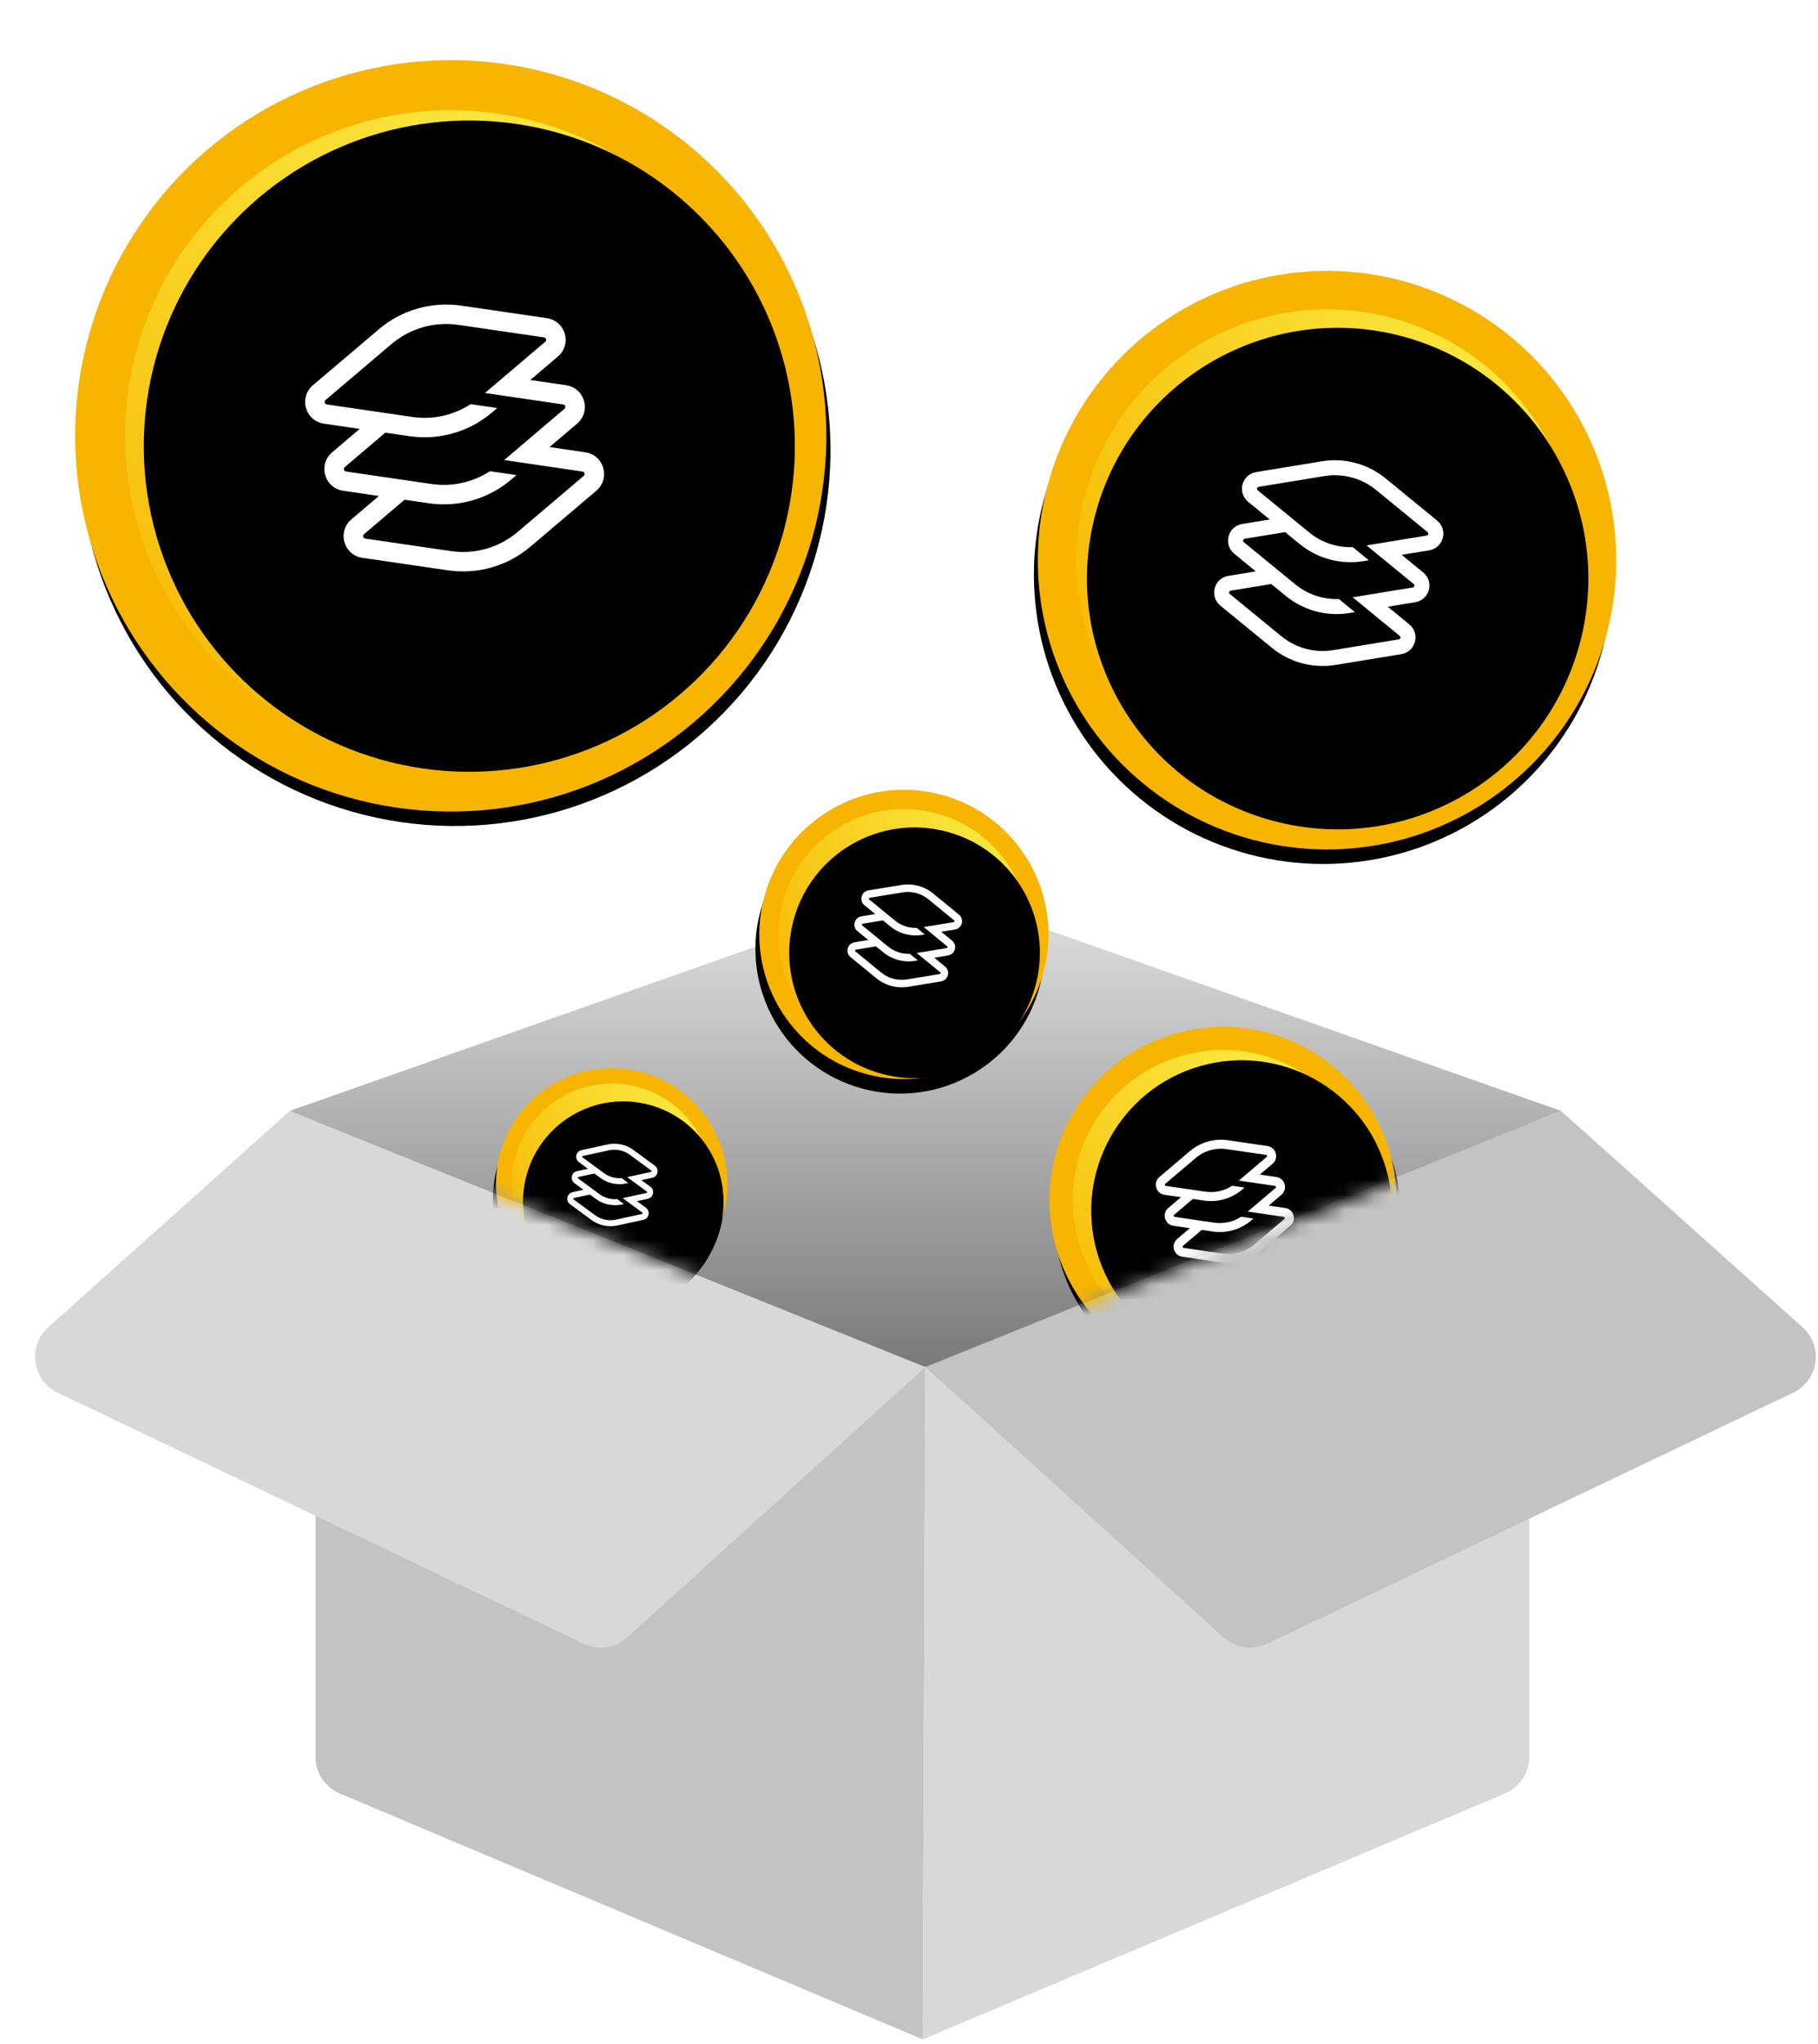 <?xml version="1.0" encoding="UTF-8"?>
<svg width="121px" height="136px" viewBox="0 0 121 136" version="1.1" xmlns="http://www.w3.org/2000/svg" xmlns:xlink="http://www.w3.org/1999/xlink">
    <!-- Generator: Sketch 56.3 (81716) - https://sketch.com -->
    <title>Group 7</title>
    <desc>Created with Sketch.</desc>
    <defs>
        <linearGradient x1="50%" y1="2.859%" x2="50%" y2="100%" id="linearGradient-1">
            <stop stop-color="#E0E0E0" offset="0%"></stop>
            <stop stop-color="#7A7A7A" offset="100%"></stop>
        </linearGradient>
        <circle id="path-2" cx="25" cy="25" r="25"></circle>
        <filter x="-16.0%" y="-14.0%" width="132.0%" height="132.0%" filterUnits="objectBoundingBox" id="filter-3">
            <feOffset dx="0" dy="1" in="SourceAlpha" result="shadowOffsetOuter1"></feOffset>
            <feGaussianBlur stdDeviation="2.5" in="shadowOffsetOuter1" result="shadowBlurOuter1"></feGaussianBlur>
            <feColorMatrix values="0 0 0 0 0   0 0 0 0 0   0 0 0 0 0  0 0 0 0.2 0" type="matrix" in="shadowBlurOuter1"></feColorMatrix>
        </filter>
        <linearGradient x1="86.439%" y1="14.036%" x2="0%" y2="94.718%" id="linearGradient-4">
            <stop stop-color="#FAE83E" offset="0%"></stop>
            <stop stop-color="#F7B500" offset="100%"></stop>
        </linearGradient>
        <circle id="path-5" cx="25" cy="25" r="21.667"></circle>
        <filter x="-2.3%" y="-2.3%" width="104.6%" height="104.6%" filterUnits="objectBoundingBox" id="filter-6">
            <feGaussianBlur stdDeviation="0.5" in="SourceAlpha" result="shadowBlurInner1"></feGaussianBlur>
            <feOffset dx="1" dy="1" in="shadowBlurInner1" result="shadowOffsetInner1"></feOffset>
            <feComposite in="shadowOffsetInner1" in2="SourceAlpha" operator="arithmetic" k2="-1" k3="1" result="shadowInnerInner1"></feComposite>
            <feColorMatrix values="0 0 0 0 0.781   0 0 0 0 0.572   0 0 0 0 0  0 0 0 0.45 0" type="matrix" in="shadowInnerInner1"></feColorMatrix>
        </filter>
        <path d="M33.305,23.877 L31.114,22.887 L33.305,21.897 C33.837,21.657 34.167,21.147 34.167,20.565 C34.167,19.985 33.837,19.474 33.305,19.234 L28.061,16.865 C26.248,16.045 24.169,16.045 22.356,16.865 L17.112,19.234 C16.58,19.474 16.25,19.985 16.25,20.565 C16.25,21.147 16.58,21.657 17.112,21.897 L19.302,22.887 L17.112,23.877 C16.58,24.117 16.25,24.627 16.25,25.208 C16.25,25.79 16.58,26.3 17.112,26.54 L19.302,27.53 L17.112,28.52 C16.58,28.76 16.25,29.27 16.25,29.851 C16.25,30.432 16.58,30.943 17.112,31.183 L22.356,33.552 C23.262,33.962 24.235,34.167 25.208,34.167 C26.181,34.167 27.155,33.962 28.061,33.552 L33.305,31.183 C33.837,30.943 34.167,30.432 34.167,29.851 C34.167,29.27 33.837,28.76 33.305,28.52 L31.114,27.53 L33.305,26.54 C33.837,26.3 34.167,25.79 34.167,25.208 C34.167,24.627 33.837,24.117 33.305,23.877 Z M27.975,27.528 L32.767,29.698 C32.85,29.735 32.867,29.802 32.867,29.851 C32.867,29.901 32.85,29.967 32.767,30.004 L27.524,32.374 C26.052,33.039 24.364,33.039 22.893,32.374 L17.649,30.004 C17.567,29.967 17.55,29.901 17.55,29.851 C17.55,29.802 17.567,29.735 17.649,29.698 L20.875,28.24 L22.354,28.909 C23.261,29.319 24.235,29.524 25.208,29.524 C26.182,29.524 27.156,29.319 28.062,28.909 L28.487,28.717 L26.857,27.981 C25.556,28.379 24.146,28.297 22.892,27.731 L17.649,25.361 C17.567,25.325 17.55,25.258 17.55,25.208 C17.55,25.159 17.567,25.092 17.649,25.055 L20.875,23.597 L22.356,24.267 C23.262,24.676 24.235,24.881 25.208,24.881 C26.181,24.881 27.154,24.676 28.061,24.267 L28.485,24.075 L26.855,23.339 C25.555,23.737 24.146,23.654 22.893,23.089 L17.649,20.719 C17.567,20.682 17.55,20.615 17.55,20.565 C17.55,20.516 17.567,20.449 17.649,20.412 L22.893,18.042 C24.365,17.377 26.052,17.377 27.524,18.042 L32.767,20.412 C32.85,20.449 32.867,20.516 32.867,20.565 C32.867,20.615 32.85,20.682 32.767,20.719 L27.973,22.886 L32.767,25.055 C32.85,25.092 32.867,25.159 32.867,25.208 C32.867,25.258 32.85,25.325 32.767,25.361 L27.975,27.528 Z" id="path-7"></path>
        <filter x="-36.3%" y="-30.7%" width="172.6%" height="172.6%" filterUnits="objectBoundingBox" id="filter-8">
            <feOffset dx="0" dy="1" in="SourceAlpha" result="shadowOffsetOuter1"></feOffset>
            <feGaussianBlur stdDeviation="2" in="shadowOffsetOuter1" result="shadowBlurOuter1"></feGaussianBlur>
            <feColorMatrix values="0 0 0 0 0   0 0 0 0 0   0 0 0 0 0  0 0 0 0.15 0" type="matrix" in="shadowBlurOuter1"></feColorMatrix>
        </filter>
        <circle id="path-9" cx="19.25" cy="19.25" r="19.25"></circle>
        <filter x="-16.9%" y="-14.3%" width="133.8%" height="133.8%" filterUnits="objectBoundingBox" id="filter-10">
            <feOffset dx="0" dy="1" in="SourceAlpha" result="shadowOffsetOuter1"></feOffset>
            <feGaussianBlur stdDeviation="2" in="shadowOffsetOuter1" result="shadowBlurOuter1"></feGaussianBlur>
            <feColorMatrix values="0 0 0 0 0   0 0 0 0 0   0 0 0 0 0  0 0 0 0.2 0" type="matrix" in="shadowBlurOuter1"></feColorMatrix>
        </filter>
        <circle id="path-11" cx="19.25" cy="19.25" r="16.683"></circle>
        <filter x="-3.0%" y="-3.0%" width="106.0%" height="106.0%" filterUnits="objectBoundingBox" id="filter-12">
            <feGaussianBlur stdDeviation="0.5" in="SourceAlpha" result="shadowBlurInner1"></feGaussianBlur>
            <feOffset dx="1" dy="1" in="shadowBlurInner1" result="shadowOffsetInner1"></feOffset>
            <feComposite in="shadowOffsetInner1" in2="SourceAlpha" operator="arithmetic" k2="-1" k3="1" result="shadowInnerInner1"></feComposite>
            <feColorMatrix values="0 0 0 0 0.781   0 0 0 0 0.572   0 0 0 0 0  0 0 0 0.45 0" type="matrix" in="shadowInnerInner1"></feColorMatrix>
        </filter>
        <path d="M25.645,18.385 L23.958,17.623 L25.645,16.861 C26.054,16.676 26.308,16.283 26.308,15.835 C26.308,15.388 26.054,14.995 25.645,14.81 L21.607,12.986 C20.211,12.355 18.61,12.355 17.214,12.986 L13.176,14.81 C12.767,14.995 12.512,15.388 12.512,15.835 C12.512,16.283 12.767,16.676 13.176,16.861 L14.863,17.623 L13.176,18.385 C12.767,18.57 12.512,18.963 12.512,19.41 C12.512,19.858 12.767,20.251 13.176,20.436 L14.863,21.198 L13.176,21.96 C12.767,22.145 12.512,22.538 12.512,22.985 C12.512,23.433 12.767,23.826 13.176,24.011 L17.214,25.835 C17.912,26.151 18.661,26.308 19.41,26.308 C20.16,26.308 20.909,26.151 21.607,25.835 L25.645,24.011 C26.054,23.826 26.308,23.433 26.308,22.985 C26.308,22.538 26.054,22.145 25.645,21.96 L23.958,21.198 L25.645,20.436 C26.054,20.251 26.308,19.858 26.308,19.41 C26.308,18.963 26.054,18.57 25.645,18.385 Z M21.541,21.196 L25.231,22.867 C25.294,22.896 25.307,22.947 25.307,22.985 C25.307,23.023 25.294,23.075 25.231,23.103 L21.193,24.928 C20.06,25.44 18.76,25.44 17.627,24.928 L13.59,23.103 C13.527,23.075 13.513,23.023 13.513,22.985 C13.513,22.947 13.527,22.896 13.59,22.867 L16.074,21.745 L17.213,22.26 C17.911,22.575 18.661,22.733 19.41,22.733 C20.16,22.733 20.91,22.575 21.608,22.26 L21.935,22.112 L20.68,21.545 C19.678,21.852 18.592,21.789 17.627,21.353 L13.59,19.528 C13.527,19.5 13.513,19.449 13.513,19.41 C13.513,19.372 13.527,19.321 13.59,19.292 L16.074,18.17 L17.214,18.686 C17.912,19.001 18.661,19.159 19.41,19.159 C20.16,19.159 20.909,19.001 21.607,18.686 L21.934,18.538 L20.678,17.971 C19.678,18.277 18.592,18.214 17.628,17.778 L13.59,15.953 C13.527,15.925 13.513,15.873 13.513,15.835 C13.513,15.797 13.527,15.746 13.59,15.717 L17.628,13.893 C18.761,13.381 20.06,13.381 21.193,13.893 L25.231,15.717 C25.294,15.746 25.307,15.797 25.307,15.835 C25.307,15.873 25.294,15.925 25.231,15.953 L21.539,17.622 L25.231,19.292 C25.294,19.321 25.307,19.372 25.307,19.41 C25.307,19.449 25.294,19.5 25.231,19.528 L21.541,21.196 Z" id="path-13"></path>
        <filter x="-36.2%" y="-29.0%" width="172.5%" height="172.5%" filterUnits="objectBoundingBox" id="filter-14">
            <feOffset dx="0" dy="1" in="SourceAlpha" result="shadowOffsetOuter1"></feOffset>
            <feGaussianBlur stdDeviation="1.5" in="shadowOffsetOuter1" result="shadowBlurOuter1"></feGaussianBlur>
            <feColorMatrix values="0 0 0 0 0   0 0 0 0 0   0 0 0 0 0  0 0 0 0.15 0" type="matrix" in="shadowBlurOuter1"></feColorMatrix>
        </filter>
        <circle id="path-15" cx="9.625" cy="9.625" r="9.625"></circle>
        <filter x="-18.2%" y="-13.0%" width="136.4%" height="136.4%" filterUnits="objectBoundingBox" id="filter-16">
            <feOffset dx="0" dy="1" in="SourceAlpha" result="shadowOffsetOuter1"></feOffset>
            <feGaussianBlur stdDeviation="1" in="shadowOffsetOuter1" result="shadowBlurOuter1"></feGaussianBlur>
            <feColorMatrix values="0 0 0 0 0   0 0 0 0 0   0 0 0 0 0  0 0 0 0.2 0" type="matrix" in="shadowBlurOuter1"></feColorMatrix>
        </filter>
        <circle id="path-17" cx="9.625" cy="9.625" r="8.342"></circle>
        <filter x="-6.0%" y="-6.0%" width="112.0%" height="112.0%" filterUnits="objectBoundingBox" id="filter-18">
            <feGaussianBlur stdDeviation="0.5" in="SourceAlpha" result="shadowBlurInner1"></feGaussianBlur>
            <feOffset dx="1" dy="1" in="shadowBlurInner1" result="shadowOffsetInner1"></feOffset>
            <feComposite in="shadowOffsetInner1" in2="SourceAlpha" operator="arithmetic" k2="-1" k3="1" result="shadowInnerInner1"></feComposite>
            <feColorMatrix values="0 0 0 0 0.781   0 0 0 0 0.572   0 0 0 0 0  0 0 0 0.45 0" type="matrix" in="shadowInnerInner1"></feColorMatrix>
        </filter>
        <path d="M12.822,9.193 L11.979,8.811 L12.822,8.43 C13.027,8.338 13.154,8.141 13.154,7.918 C13.154,7.694 13.027,7.498 12.822,7.405 L10.804,6.493 C10.105,6.177 9.305,6.177 8.607,6.493 L6.588,7.405 C6.383,7.498 6.256,7.694 6.256,7.918 C6.256,8.141 6.383,8.338 6.588,8.43 L7.431,8.811 L6.588,9.193 C6.383,9.285 6.256,9.481 6.256,9.705 C6.256,9.929 6.383,10.125 6.588,10.218 L7.431,10.599 L6.588,10.98 C6.383,11.073 6.256,11.269 6.256,11.493 C6.256,11.716 6.383,11.913 6.588,12.005 L8.607,12.918 C8.956,13.075 9.331,13.154 9.705,13.154 C10.08,13.154 10.455,13.075 10.804,12.918 L12.822,12.005 C13.027,11.913 13.154,11.716 13.154,11.493 C13.154,11.269 13.027,11.073 12.822,10.98 L11.979,10.599 L12.822,10.218 C13.027,10.125 13.154,9.929 13.154,9.705 C13.154,9.481 13.027,9.285 12.822,9.193 Z M10.77,10.598 L12.615,11.434 C12.647,11.448 12.654,11.474 12.654,11.493 C12.654,11.512 12.647,11.537 12.615,11.552 L10.597,12.464 C10.03,12.72 9.38,12.72 8.814,12.464 L6.795,11.552 C6.763,11.537 6.757,11.512 6.757,11.493 C6.757,11.474 6.763,11.448 6.795,11.434 L8.037,10.873 L8.606,11.13 C8.956,11.288 9.33,11.367 9.705,11.367 C10.08,11.367 10.455,11.288 10.804,11.13 L10.967,11.056 L10.34,10.773 C9.839,10.926 9.296,10.894 8.813,10.676 L6.795,9.764 C6.763,9.75 6.757,9.724 6.757,9.705 C6.757,9.686 6.763,9.66 6.795,9.646 L8.037,9.085 L8.607,9.343 C8.956,9.5 9.331,9.579 9.705,9.579 C10.08,9.579 10.454,9.5 10.803,9.343 L10.967,9.269 L10.339,8.985 C9.839,9.139 9.296,9.107 8.814,8.889 L6.795,7.977 C6.763,7.962 6.757,7.937 6.757,7.918 C6.757,7.899 6.763,7.873 6.795,7.859 L8.814,6.946 C9.38,6.69 10.03,6.69 10.597,6.946 L12.615,7.859 C12.647,7.873 12.654,7.899 12.654,7.918 C12.654,7.937 12.647,7.962 12.615,7.977 L10.77,8.811 L12.615,9.646 C12.647,9.66 12.654,9.686 12.654,9.705 C12.654,9.724 12.647,9.75 12.615,9.764 L10.77,10.598 Z" id="path-19"></path>
        <filter x="-50.7%" y="-36.2%" width="201.5%" height="201.5%" filterUnits="objectBoundingBox" id="filter-20">
            <feOffset dx="0" dy="1" in="SourceAlpha" result="shadowOffsetOuter1"></feOffset>
            <feGaussianBlur stdDeviation="1" in="shadowOffsetOuter1" result="shadowBlurOuter1"></feGaussianBlur>
            <feColorMatrix values="0 0 0 0 0   0 0 0 0 0   0 0 0 0 0  0 0 0 0.15 0" type="matrix" in="shadowBlurOuter1"></feColorMatrix>
        </filter>
        <polygon id="path-21" points="27 78.675 62.707 92.958 95.168 80.094 93.26 66.883 28.784 71.914"></polygon>
        <circle id="path-23" cx="11.55" cy="11.55" r="11.55"></circle>
        <filter x="-15.2%" y="-10.8%" width="130.3%" height="130.3%" filterUnits="objectBoundingBox" id="filter-24">
            <feOffset dx="0" dy="1" in="SourceAlpha" result="shadowOffsetOuter1"></feOffset>
            <feGaussianBlur stdDeviation="1" in="shadowOffsetOuter1" result="shadowBlurOuter1"></feGaussianBlur>
            <feColorMatrix values="0 0 0 0 0   0 0 0 0 0   0 0 0 0 0  0 0 0 0.2 0" type="matrix" in="shadowBlurOuter1"></feColorMatrix>
        </filter>
        <circle id="path-25" cx="11.55" cy="11.55" r="10.01"></circle>
        <filter x="-5.0%" y="-5.0%" width="110.0%" height="110.0%" filterUnits="objectBoundingBox" id="filter-26">
            <feGaussianBlur stdDeviation="0.5" in="SourceAlpha" result="shadowBlurInner1"></feGaussianBlur>
            <feOffset dx="1" dy="1" in="shadowBlurInner1" result="shadowOffsetInner1"></feOffset>
            <feComposite in="shadowOffsetInner1" in2="SourceAlpha" operator="arithmetic" k2="-1" k3="1" result="shadowInnerInner1"></feComposite>
            <feColorMatrix values="0 0 0 0 0.781   0 0 0 0 0.572   0 0 0 0 0  0 0 0 0.45 0" type="matrix" in="shadowInnerInner1"></feColorMatrix>
        </filter>
        <path d="M15.387,11.031 L14.375,10.574 L15.387,10.116 C15.633,10.005 15.785,9.77 15.785,9.501 C15.785,9.233 15.633,8.997 15.387,8.886 L12.964,7.791 C12.127,7.413 11.166,7.413 10.328,7.791 L7.906,8.886 C7.66,8.997 7.508,9.233 7.508,9.501 C7.508,9.77 7.66,10.005 7.906,10.116 L8.918,10.574 L7.906,11.031 C7.66,11.142 7.508,11.378 7.508,11.646 C7.508,11.915 7.66,12.15 7.906,12.261 L8.918,12.719 L7.906,13.176 C7.66,13.287 7.508,13.523 7.508,13.791 C7.508,14.06 7.66,14.295 7.906,14.406 L10.328,15.501 C10.747,15.69 11.197,15.785 11.646,15.785 C12.096,15.785 12.545,15.69 12.964,15.501 L15.387,14.406 C15.633,14.295 15.785,14.06 15.785,13.791 C15.785,13.523 15.633,13.287 15.387,13.176 L14.375,12.719 L15.387,12.261 C15.633,12.15 15.785,11.915 15.785,11.646 C15.785,11.378 15.633,11.142 15.387,11.031 Z M12.924,12.718 L15.139,13.72 C15.177,13.738 15.184,13.768 15.184,13.791 C15.184,13.814 15.177,13.845 15.139,13.862 L12.716,14.957 C12.036,15.264 11.256,15.264 10.576,14.957 L8.154,13.862 C8.116,13.845 8.108,13.814 8.108,13.791 C8.108,13.768 8.116,13.738 8.154,13.72 L9.644,13.047 L10.328,13.356 C10.747,13.545 11.196,13.64 11.646,13.64 C12.096,13.64 12.546,13.545 12.965,13.356 L13.161,13.267 L12.408,12.927 C11.807,13.111 11.155,13.073 10.576,12.812 L8.154,11.717 C8.116,11.7 8.108,11.669 8.108,11.646 C8.108,11.623 8.116,11.592 8.154,11.575 L9.644,10.902 L10.328,11.211 C10.747,11.4 11.197,11.495 11.646,11.495 C12.096,11.495 12.545,11.4 12.964,11.211 L13.16,11.123 L12.407,10.783 C11.807,10.966 11.155,10.928 10.577,10.667 L8.154,9.572 C8.116,9.555 8.108,9.524 8.108,9.501 C8.108,9.478 8.116,9.448 8.154,9.43 L10.577,8.336 C11.256,8.028 12.036,8.028 12.716,8.336 L15.139,9.43 C15.177,9.448 15.184,9.478 15.184,9.501 C15.184,9.524 15.177,9.555 15.139,9.572 L12.923,10.573 L15.139,11.575 C15.177,11.592 15.184,11.623 15.184,11.646 C15.184,11.669 15.177,11.7 15.139,11.717 L12.924,12.718 Z" id="path-27"></path>
        <filter x="-42.3%" y="-30.2%" width="184.6%" height="184.6%" filterUnits="objectBoundingBox" id="filter-28">
            <feOffset dx="0" dy="1" in="SourceAlpha" result="shadowOffsetOuter1"></feOffset>
            <feGaussianBlur stdDeviation="1" in="shadowOffsetOuter1" result="shadowBlurOuter1"></feGaussianBlur>
            <feColorMatrix values="0 0 0 0 0   0 0 0 0 0   0 0 0 0 0  0 0 0 0.15 0" type="matrix" in="shadowBlurOuter1"></feColorMatrix>
        </filter>
        <circle id="path-29" cx="7.7" cy="7.7" r="7.7"></circle>
        <filter x="-22.7%" y="-16.2%" width="145.5%" height="145.5%" filterUnits="objectBoundingBox" id="filter-30">
            <feOffset dx="0" dy="1" in="SourceAlpha" result="shadowOffsetOuter1"></feOffset>
            <feGaussianBlur stdDeviation="1" in="shadowOffsetOuter1" result="shadowBlurOuter1"></feGaussianBlur>
            <feColorMatrix values="0 0 0 0 0   0 0 0 0 0   0 0 0 0 0  0 0 0 0.2 0" type="matrix" in="shadowBlurOuter1"></feColorMatrix>
        </filter>
        <circle id="path-31" cx="7.7" cy="7.7" r="6.673"></circle>
        <filter x="-7.5%" y="-7.5%" width="115.0%" height="115.0%" filterUnits="objectBoundingBox" id="filter-32">
            <feGaussianBlur stdDeviation="0.5" in="SourceAlpha" result="shadowBlurInner1"></feGaussianBlur>
            <feOffset dx="1" dy="1" in="shadowBlurInner1" result="shadowOffsetInner1"></feOffset>
            <feComposite in="shadowOffsetInner1" in2="SourceAlpha" operator="arithmetic" k2="-1" k3="1" result="shadowInnerInner1"></feComposite>
            <feColorMatrix values="0 0 0 0 0.781   0 0 0 0 0.572   0 0 0 0 0  0 0 0 0.45 0" type="matrix" in="shadowInnerInner1"></feColorMatrix>
        </filter>
        <path d="M10.258,7.354 L9.583,7.049 L10.258,6.744 C10.422,6.67 10.523,6.513 10.523,6.334 C10.523,6.155 10.422,5.998 10.258,5.924 L8.643,5.194 C8.084,4.942 7.444,4.942 6.886,5.194 L5.27,5.924 C5.107,5.998 5.005,6.155 5.005,6.334 C5.005,6.513 5.107,6.67 5.271,6.744 L5.945,7.049 L5.27,7.354 C5.107,7.428 5.005,7.585 5.005,7.764 C5.005,7.943 5.107,8.1 5.271,8.174 L5.945,8.479 L5.27,8.784 C5.107,8.858 5.005,9.015 5.005,9.194 C5.005,9.373 5.107,9.53 5.271,9.604 L6.886,10.334 C7.165,10.46 7.464,10.523 7.764,10.523 C8.064,10.523 8.364,10.46 8.643,10.334 L10.258,9.604 C10.422,9.53 10.523,9.373 10.523,9.194 C10.523,9.015 10.422,8.858 10.258,8.784 L9.583,8.479 L10.258,8.174 C10.422,8.1 10.523,7.943 10.523,7.764 C10.523,7.585 10.422,7.428 10.258,7.354 Z M8.616,8.478 L10.092,9.147 C10.118,9.158 10.123,9.179 10.123,9.194 C10.123,9.209 10.118,9.23 10.092,9.241 L8.477,9.971 C8.024,10.176 7.504,10.176 7.051,9.971 L5.436,9.241 C5.411,9.23 5.405,9.209 5.405,9.194 C5.405,9.179 5.411,9.158 5.436,9.147 L6.429,8.698 L6.885,8.904 C7.165,9.03 7.464,9.093 7.764,9.093 C8.064,9.093 8.364,9.03 8.643,8.904 L8.774,8.845 L8.272,8.618 C7.871,8.741 7.437,8.716 7.051,8.541 L5.436,7.811 C5.411,7.8 5.405,7.779 5.405,7.764 C5.405,7.749 5.411,7.728 5.436,7.717 L6.429,7.268 L6.886,7.474 C7.165,7.6 7.464,7.663 7.764,7.663 C8.064,7.663 8.363,7.6 8.643,7.474 L8.773,7.415 L8.271,7.188 C7.871,7.311 7.437,7.286 7.051,7.111 L5.436,6.381 C5.411,6.37 5.405,6.349 5.405,6.334 C5.405,6.319 5.411,6.298 5.436,6.287 L7.051,5.557 C7.504,5.352 8.024,5.352 8.477,5.557 L10.092,6.287 C10.118,6.298 10.123,6.319 10.123,6.334 C10.123,6.349 10.118,6.37 10.092,6.381 L8.616,7.049 L10.092,7.717 C10.118,7.728 10.123,7.749 10.123,7.764 C10.123,7.779 10.118,7.8 10.092,7.811 L8.616,8.478 Z" id="path-33"></path>
        <filter x="-63.4%" y="-45.3%" width="226.8%" height="226.8%" filterUnits="objectBoundingBox" id="filter-34">
            <feOffset dx="0" dy="1" in="SourceAlpha" result="shadowOffsetOuter1"></feOffset>
            <feGaussianBlur stdDeviation="1" in="shadowOffsetOuter1" result="shadowBlurOuter1"></feGaussianBlur>
            <feColorMatrix values="0 0 0 0 0   0 0 0 0 0   0 0 0 0 0  0 0 0 0.15 0" type="matrix" in="shadowBlurOuter1"></feColorMatrix>
        </filter>
    </defs>
    <g id="Currency-Isuser" stroke="none" stroke-width="1" fill="none" fill-rule="evenodd">
        <g id="Summery--new-Copy-8" transform="translate(-930, -340)">
            <g id="Group-7" transform="translate(929, 338)">
                <g id="open-box" transform="translate(1, 61)" fill-rule="nonzero">
                    <g id="Group-8">
                        <g transform="translate(0.256, 0.003)">
                            <path d="M61.336,57.899 L61.336,14.913 L20.744,31.956 L20.922,76.694 L59.722,60.332 C60.7,59.919 61.336,58.961 61.336,57.899 Z" id="Path-Copy" fill="#C3C3C3" transform="translate(41.04, 45.803) scale(-1, 1) translate(-41.04, -45.803) "></path>
                            <path d="M101.523,57.9 L101.523,14.913 L61.337,31.956 L61.158,76.694 L99.91,60.332 C100.888,59.919 101.523,58.961 101.523,57.9 Z" id="Path" fill="#D8D8D8"></path>
                            <path d="M3.576,33.662 L38.588,50.367 C39.554,50.828 40.704,50.659 41.498,49.94 L61.336,31.956 L19.035,14.913 L2.952,29.313 C1.866,30.285 1.774,31.954 2.746,33.04 C2.979,33.301 3.261,33.512 3.576,33.662 Z" id="Path" fill="#D8D8D8"></path>
                            <path d="M84.085,50.367 L119.096,33.662 C120.412,33.034 120.97,31.459 120.342,30.143 C120.192,29.828 119.98,29.545 119.72,29.313 L103.637,14.913 L61.336,31.956 L81.175,49.94 C81.968,50.659 83.118,50.828 84.085,50.367 Z" id="Path" fill="#C3C3C3"></path>
                            <polygon id="Path" fill="url(#linearGradient-1)" points="61.336 0 19.035 14.913 61.336 31.956 103.637 14.913"></polygon>
                        </g>
                    </g>
                </g>
                <g id="Group-5-Copy" transform="translate(31, 31) rotate(-16) translate(-31, -31) translate(6, 6)">
                    <g id="Oval">
                        <use fill="black" fill-opacity="1" filter="url(#filter-3)" xlink:href="#path-2"></use>
                        <use fill="#F7B500" fill-rule="evenodd" xlink:href="#path-2"></use>
                    </g>
                    <g id="Oval">
                        <use fill="url(#linearGradient-4)" fill-rule="evenodd" xlink:href="#path-5"></use>
                        <use fill="black" fill-opacity="1" filter="url(#filter-6)" xlink:href="#path-5"></use>
                    </g>
                    <g id="Fill-10">
                        <use fill="black" fill-opacity="1" filter="url(#filter-8)" xlink:href="#path-7"></use>
                        <use fill="#FFFFFF" fill-rule="evenodd" xlink:href="#path-7"></use>
                    </g>
                </g>
                <g id="Group-5-Copy-7" transform="translate(65, 15.078)">
                    <g id="Group-5-Copy-6" transform="translate(24.5, 24.5) rotate(-345) translate(-24.5, -24.5) translate(5, 5)">
                        <g id="Oval">
                            <use fill="black" fill-opacity="1" filter="url(#filter-10)" xlink:href="#path-9"></use>
                            <use fill="#F7B500" fill-rule="evenodd" xlink:href="#path-9"></use>
                        </g>
                        <g id="Oval">
                            <use fill="url(#linearGradient-4)" fill-rule="evenodd" xlink:href="#path-11"></use>
                            <use fill="black" fill-opacity="1" filter="url(#filter-12)" xlink:href="#path-11"></use>
                        </g>
                        <g id="Fill-10">
                            <use fill="black" fill-opacity="1" filter="url(#filter-14)" xlink:href="#path-13"></use>
                            <use fill="#FFFFFF" fill-rule="evenodd" xlink:href="#path-13"></use>
                        </g>
                    </g>
                </g>
                <g id="Group-5-Copy-8" transform="translate(49, 52.078)">
                    <g id="Group-5-Copy-6" transform="translate(12.427, 12.556) rotate(-345) translate(-12.427, -12.556) translate(2.427, 2.556)">
                        <g id="Oval">
                            <use fill="black" fill-opacity="1" filter="url(#filter-16)" xlink:href="#path-15"></use>
                            <use fill="#F7B500" fill-rule="evenodd" xlink:href="#path-15"></use>
                        </g>
                        <g id="Oval">
                            <use fill="url(#linearGradient-4)" fill-rule="evenodd" xlink:href="#path-17"></use>
                            <use fill="black" fill-opacity="1" filter="url(#filter-18)" xlink:href="#path-17"></use>
                        </g>
                        <g id="Fill-10">
                            <use fill="black" fill-opacity="1" filter="url(#filter-20)" xlink:href="#path-19"></use>
                            <use fill="#FFFFFF" fill-rule="evenodd" xlink:href="#path-19"></use>
                        </g>
                    </g>
                </g>
                <mask id="mask-22" fill="white">
                    <use xlink:href="#path-21"></use>
                </mask>
                <g id="Mask"></g>
                <g id="Group-5-Copy-10" mask="url(#mask-22)">
                    <g transform="translate(83, 82.078) rotate(-31) translate(-83, -82.078) translate(68, 67.078)" id="Group-5-Copy-6">
                        <g transform="translate(14.912, 15.067) rotate(-345) translate(-14.912, -15.067) translate(2.912, 3.067)">
                            <g id="Oval">
                                <use fill="black" fill-opacity="1" filter="url(#filter-24)" xlink:href="#path-23"></use>
                                <use fill="#F7B500" fill-rule="evenodd" xlink:href="#path-23"></use>
                            </g>
                            <g id="Oval">
                                <use fill="url(#linearGradient-4)" fill-rule="evenodd" xlink:href="#path-25"></use>
                                <use fill="black" fill-opacity="1" filter="url(#filter-26)" xlink:href="#path-25"></use>
                            </g>
                            <g id="Fill-10">
                                <use fill="black" fill-opacity="1" filter="url(#filter-28)" xlink:href="#path-27"></use>
                                <use fill="#FFFFFF" fill-rule="evenodd" xlink:href="#path-27"></use>
                            </g>
                        </g>
                    </g>
                </g>
                <g id="Group-5-Copy-9" mask="url(#mask-22)">
                    <g transform="translate(42, 81.078) rotate(-3) translate(-42, -81.078) translate(32, 71.078)" id="Group-5-Copy-6">
                        <g transform="translate(9.941, 10.045) rotate(-345) translate(-9.941, -10.045) translate(1.941, 2.045)">
                            <g id="Oval">
                                <use fill="black" fill-opacity="1" filter="url(#filter-30)" xlink:href="#path-29"></use>
                                <use fill="#F7B500" fill-rule="evenodd" xlink:href="#path-29"></use>
                            </g>
                            <g id="Oval">
                                <use fill="url(#linearGradient-4)" fill-rule="evenodd" xlink:href="#path-31"></use>
                                <use fill="black" fill-opacity="1" filter="url(#filter-32)" xlink:href="#path-31"></use>
                            </g>
                            <g id="Fill-10">
                                <use fill="black" fill-opacity="1" filter="url(#filter-34)" xlink:href="#path-33"></use>
                                <use fill="#FFFFFF" fill-rule="evenodd" xlink:href="#path-33"></use>
                            </g>
                        </g>
                    </g>
                </g>
            </g>
        </g>
    </g>
</svg>